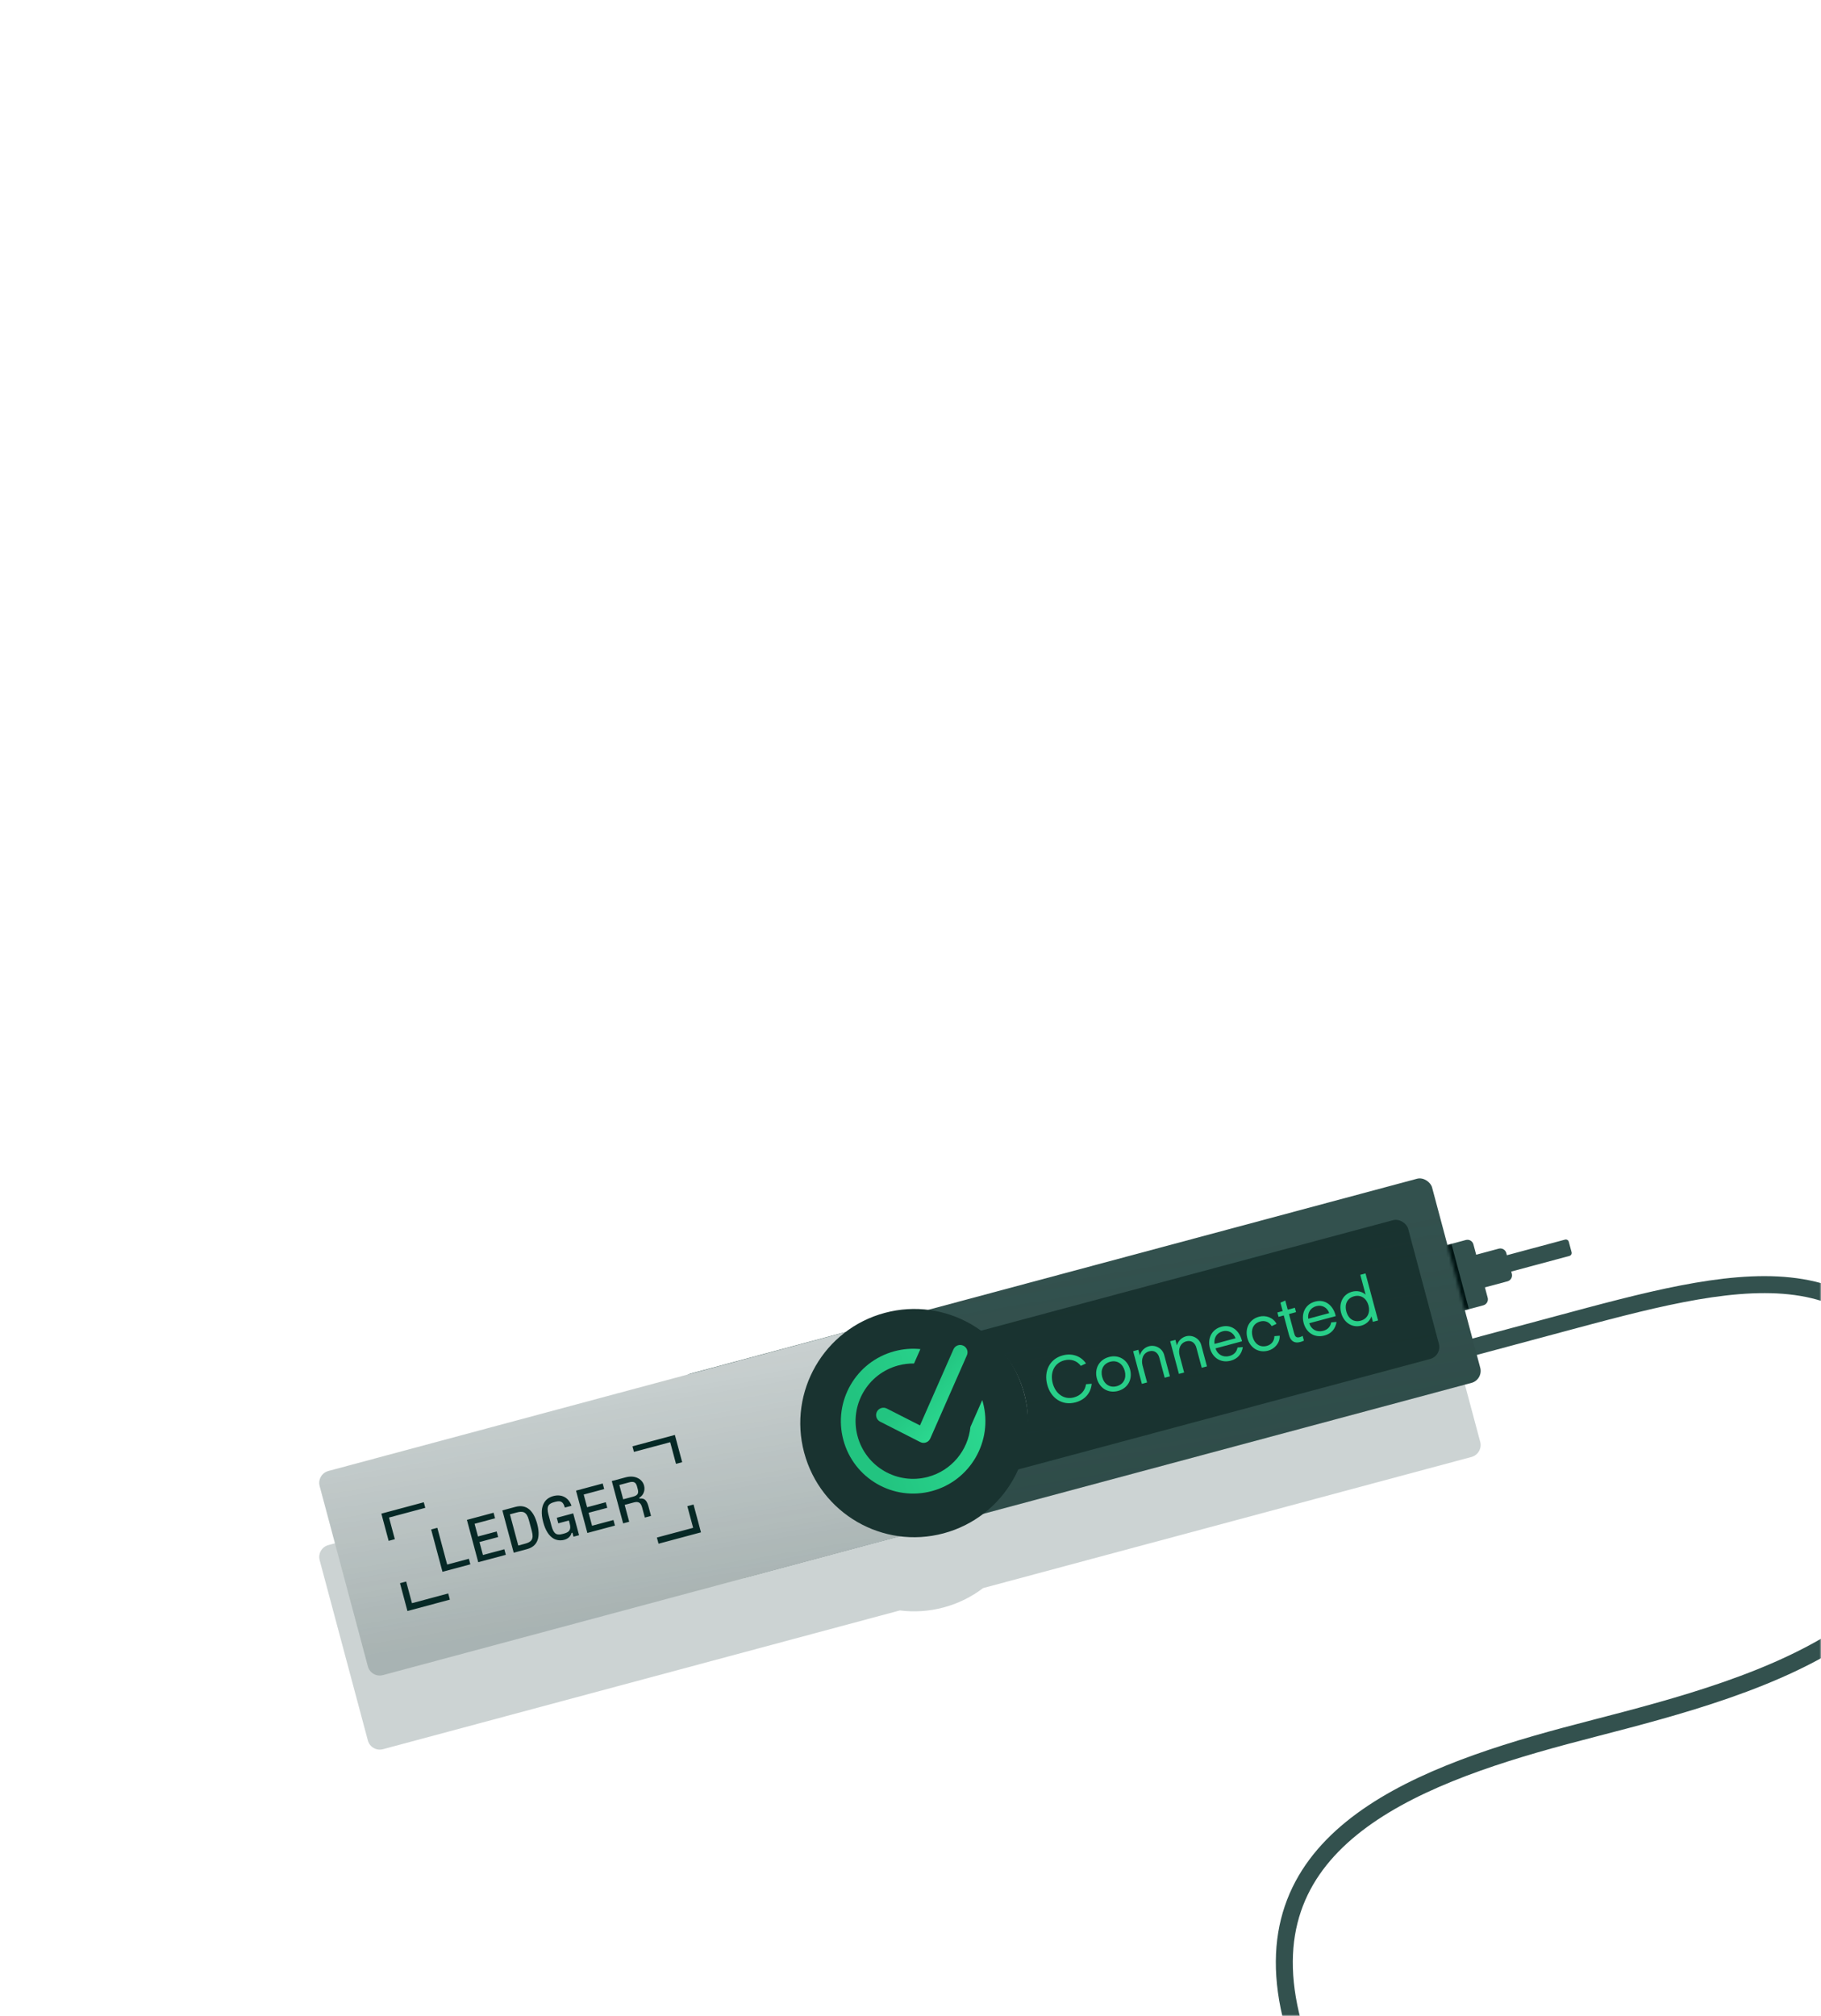 <svg width="590" height="653" viewBox="0 0 590 653" fill="none" xmlns="http://www.w3.org/2000/svg">
  <mask id="mask0_1608_41749" style="mask-type:alpha" maskUnits="userSpaceOnUse" x="0" y="0" width="590" height="653">
    <rect width="590" height="653" rx="16" fill="#FAF8F1" />
  </mask>
  <g mask="url(#mask0_1608_41749)">
    <g filter="url(#filter0_ddd_1608_41749)">
      <path
        d="M778.812 604.261C693.003 627.292 579.868 657.658 541.848 667.863C494.323 680.619 433.23 684.969 418.904 631.413C403.34 573.229 455.697 552.089 507.182 538.27C554.707 525.515 644.088 507.902 624.987 436.494C608.892 376.326 560.884 389.921 504.778 404.979L468.166 414.806"
        stroke="#33514E" stroke-width="5.5" />
    </g>
    <g filter="url(#filter1_ddd_1608_41749)">
      <path fill-rule="evenodd" clip-rule="evenodd"
        d="M300.841 424.284L459.067 381.815C461.201 381.243 463.394 382.508 463.964 384.643L479.584 443.033C480.154 445.167 478.888 447.361 476.754 447.934L318.528 490.402C314.823 493.224 310.521 495.386 305.747 496.667C300.974 497.948 296.169 498.231 291.552 497.643L124.084 542.592C121.95 543.164 119.758 541.899 119.187 539.765L103.568 481.374C102.997 479.24 104.264 477.046 106.397 476.473L223.869 444.943L223.889 444.938L273.866 431.524C277.57 428.702 281.873 426.54 286.646 425.259C291.419 423.978 296.224 423.696 300.841 424.284Z"
        fill="#CCD3D3" />
    </g>
    <rect width="251.502" height="68.443" rx="4"
      transform="matrix(-0.966 0.259 -0.258 -0.966 480.618 446.897)" fill="#33514E" />
    <rect width="251.502" height="46.541" rx="4"
      transform="matrix(-0.966 0.259 -0.258 -0.966 467.227 439.153)" fill="#193330" />
    <path
      d="M103.568 481.374C102.997 479.24 104.264 477.046 106.398 476.473L289.945 427.208C308.199 422.309 326.956 433.138 331.84 451.397C336.724 469.655 325.886 488.428 307.632 493.327L124.084 542.592C121.951 543.164 119.758 541.899 119.187 539.765L103.568 481.374Z"
      fill="#CCD3D3" />
    <path
      d="M320.796 454.361C324.046 466.51 316.848 478.997 304.721 482.252C292.594 485.507 280.128 478.298 276.878 466.149C273.628 453.999 280.826 441.512 292.953 438.257C305.08 435.002 317.546 442.211 320.796 454.361Z"
      stroke="#99A8A7" />
    <path fill-rule="evenodd" clip-rule="evenodd"
      d="M467.625 403.613L474.934 401.651C476.001 401.365 477.097 401.998 477.382 403.065L478.28 406.422L485.59 404.46C486.656 404.174 487.753 404.807 488.038 405.874L488.229 406.587L507.065 401.531C507.598 401.388 508.146 401.704 508.289 402.238L509.187 405.595C509.33 406.129 509.013 406.677 508.479 406.82L489.644 411.876L489.834 412.589C490.12 413.656 489.486 414.753 488.419 415.039L481.11 417.001L482.008 420.359C482.294 421.426 481.66 422.523 480.593 422.809L473.284 424.771L467.625 403.613Z"
      fill="#33514E" />
    <mask id="mask1_1608_41749" style="mask-type:alpha" maskUnits="userSpaceOnUse" x="468" y="401" width="43"
      height="24">
      <path fill-rule="evenodd" clip-rule="evenodd"
        d="M468.945 403.259L476.254 401.297C477.321 401.011 478.417 401.644 478.703 402.711L479.601 406.068L486.91 404.106C487.977 403.82 489.073 404.453 489.358 405.52L489.549 406.232L508.385 401.177C508.919 401.034 509.467 401.35 509.61 401.884L510.508 405.241C510.65 405.774 510.334 406.323 509.8 406.466L490.964 411.522L491.155 412.235C491.44 413.302 490.807 414.399 489.74 414.685L482.431 416.647L483.329 420.004C483.614 421.071 482.981 422.169 481.914 422.455L474.604 424.417L468.945 403.259Z"
        fill="#33514E" />
    </mask>
    <g mask="url(#mask1_1608_41749)">
      <g filter="url(#filter2_f_1608_41749)">
        <rect width="8.201" height="21.902" transform="matrix(0.966 -0.259 0.258 0.966 462.344 405.03)"
          fill="#001413" />
      </g>
    </g>
    <g clip-path="url(#clip0_1608_41749)">
      <path
        d="M212.829 498.034L213.364 500.032L227.113 496.348L224.699 487.337L222.695 487.874L224.574 494.887L212.829 498.034ZM204.86 468.296L205.396 470.294L217.141 467.147L219.021 474.16L221.024 473.623L218.609 464.612L204.86 468.296ZM201.912 485.653L200.667 481.01L203.81 480.168C205.343 479.757 206.029 480.119 206.402 481.51L206.622 482.333C207.005 483.763 206.606 484.395 205.054 484.811L201.912 485.653ZM207.121 485.139C208.455 484.382 209.099 482.782 208.674 481.195C208.406 480.196 207.772 479.4 206.832 478.875C205.647 478.226 204.269 478.113 202.639 478.549L198.22 479.734L201.895 493.447L203.859 492.92L202.394 487.455L205.341 486.665C206.853 486.26 207.63 486.724 208.05 488.291L208.927 491.563L210.93 491.026L210.137 488.068C209.56 485.913 208.829 485.227 207.194 485.413L207.121 485.139ZM190.704 490.02L196.753 488.399L196.27 486.597L190.221 488.218L189.118 484.104L195.757 482.325L195.274 480.523L186.632 482.839L190.306 496.552L199.243 494.157L198.76 492.355L191.827 494.213L190.704 490.02ZM184.318 492.508L184.57 493.449C185.1 495.427 184.546 496.269 182.72 496.758L182.288 496.874C180.461 497.364 179.419 497.012 178.69 494.289L177.703 490.606C176.968 487.864 177.739 487.048 179.565 486.558L179.958 486.453C181.746 485.974 182.494 486.488 183.006 488.324L185.167 487.745C184.246 485.094 181.983 483.874 179.272 484.601C177.956 484.953 176.967 485.66 176.352 486.664C175.424 488.151 175.261 490.295 175.996 493.037C176.705 495.682 177.819 497.483 179.362 498.371C180.402 498.954 181.657 499.079 182.777 498.779C183.955 498.463 184.91 497.704 185.186 496.538L185.461 496.464L185.808 497.757L187.615 497.273L185.72 490.201L180.397 491.627L180.88 493.43L184.318 492.508ZM165.215 490.509L167.356 489.935C169.379 489.393 170.616 489.608 171.35 492.351L172.316 495.955C173.051 498.697 172.088 499.502 170.064 500.044L167.923 500.618L165.215 490.509ZM170.724 501.799C174.476 500.794 175.109 497.58 174.033 493.564C172.941 489.489 170.703 487.107 167.01 488.097L162.767 489.234L166.442 502.947L170.724 501.799ZM155.349 499.494L161.399 497.873L160.916 496.07L154.866 497.691L153.764 493.577L160.402 491.798L159.919 489.996L151.277 492.312L154.951 506.025L163.889 503.63L163.406 501.828L156.472 503.686L155.349 499.494ZM141.692 494.88L139.689 495.417L143.363 509.13L152.399 506.709L151.916 504.907L144.884 506.791L141.692 494.88ZM129.595 512.82L132.009 521.832L145.758 518.148L145.223 516.149L133.477 519.296L131.598 512.283L129.595 512.82ZM123.505 490.095L125.92 499.106L127.923 498.569L126.044 491.556L137.79 488.409L137.254 486.411L123.505 490.095Z"
        fill="#032724" />
    </g>
    <path opacity="0.2" fill-rule="evenodd" clip-rule="evenodd"
      d="M106.397 476.473C104.264 477.046 102.997 479.24 103.568 481.374L119.187 539.765C119.758 541.899 121.95 543.165 124.084 542.592L241.557 511.062C241.564 511.06 241.57 511.058 241.576 511.057L476.754 447.934C478.888 447.361 480.155 445.167 479.584 443.033L463.965 384.643C463.394 382.508 461.202 381.243 459.068 381.815L290.008 427.192C289.987 427.197 289.966 427.203 289.945 427.208L106.397 476.473Z"
      fill="url(#paint0_linear_1608_41749)" />
    <ellipse rx="36.905" ry="36.959" transform="matrix(0.966 -0.259 0.258 0.966 296.197 460.963)"
      fill="#193330" />
    <path
      d="M347.982 452.631C344.687 453.516 341.973 451.41 341.078 448.067C340.184 444.724 341.483 441.54 344.799 440.65C347.038 440.049 348.987 440.819 350.187 442.425L351.855 441.637C350.186 439.205 347.321 438.228 344.321 439.033C340.012 440.189 338.155 444.248 339.304 448.543C340.453 452.838 344.087 455.423 348.481 454.244C351.459 453.444 353.454 451.253 353.705 448.215L351.867 448.368C351.615 450.386 350.178 452.042 347.982 452.631Z"
      fill="#28CF89" />
    <path
      d="M359.311 439.545C356.101 440.406 354.532 443.344 355.376 446.497C356.219 449.65 359.044 451.408 362.254 450.547C365.444 449.691 366.991 446.758 366.148 443.606C365.305 440.453 362.48 438.694 359.311 439.545ZM361.82 449.008C359.539 449.62 357.719 448.317 357.108 446.032C356.496 443.747 357.422 441.707 359.703 441.095C361.985 440.482 363.805 441.785 364.416 444.071C365.027 446.356 364.101 448.396 361.82 449.008Z"
      fill="#28CF89" />
    <path
      d="M372.252 436.071C370.837 436.451 369.694 437.597 369.305 439.017L368.823 437.218L367.134 437.672L369.964 448.251L371.653 447.797L370.193 442.338C369.678 440.413 370.257 438.262 372.369 437.695C373.996 437.259 375.2 438.205 375.613 439.75L377.356 446.267L379.046 445.813L377.195 438.894C376.624 436.757 374.364 435.504 372.252 436.071Z"
      fill="#28CF89" />
    <path
      d="M384.257 432.849C382.842 433.229 381.699 434.375 381.31 435.795L380.828 433.996L379.139 434.45L381.969 445.029L383.658 444.575L382.198 439.116C381.683 437.191 382.262 435.04 384.374 434.473C386.001 434.036 387.205 434.983 387.618 436.528L389.361 443.044L391.051 442.591L389.2 435.672C388.629 433.535 386.369 432.282 384.257 432.849Z"
      fill="#28CF89" />
    <path
      d="M402.326 434.1C401.471 430.905 398.939 428.886 395.728 429.747C392.56 430.598 391.177 433.554 392.015 436.686C392.858 439.838 395.572 441.604 398.761 440.748C400.958 440.159 402.296 438.643 402.676 436.341L400.95 436.487C400.682 437.942 399.769 438.845 398.333 439.23C396.284 439.78 394.453 438.775 393.825 436.767L402.401 434.465C402.394 434.353 402.354 434.205 402.326 434.1ZM393.504 435.311C393.253 433.36 394.202 431.744 396.124 431.229C397.941 430.741 399.68 431.657 400.305 433.485L393.504 435.311Z"
      fill="#28CF89" />
    <path
      d="M410.456 435.954C408.132 436.577 406.428 435.198 405.828 432.955C405.228 430.713 406.016 428.664 408.339 428.041C409.818 427.644 411.259 428.209 412.024 429.546L413.593 428.808C412.524 426.759 410.059 425.924 407.947 426.491C404.758 427.347 403.301 430.278 404.138 433.409C404.976 436.54 407.701 438.349 410.89 437.493C413.024 436.92 414.726 434.989 414.623 432.658L412.896 432.804C412.901 434.345 411.934 435.557 410.456 435.954Z"
      fill="#28CF89" />
    <path
      d="M419.908 425.026L419.528 423.609L417.226 424.227L416.428 421.244L414.854 421.961L415.579 424.669L413.868 425.128L414.247 426.546L415.937 426.092L417.623 432.397C418.133 434.302 419.289 435.239 421.274 434.706C421.676 434.598 422.087 434.442 422.465 434.25L422.052 432.705C421.785 432.89 421.479 433.018 421.184 433.097C419.874 433.449 419.562 432.875 419.245 431.69L417.626 425.639L419.908 425.026Z"
      fill="#28CF89" />
    <path
      d="M432.689 425.95C431.834 422.755 429.302 420.736 426.091 421.598C422.923 422.448 421.541 425.405 422.378 428.536C423.221 431.688 425.935 433.455 429.125 432.599C431.321 432.009 432.659 430.493 433.039 428.192L431.313 428.338C431.045 429.793 430.132 430.695 428.696 431.081C426.647 431.631 424.816 430.626 424.188 428.617L432.764 426.315C432.757 426.204 432.717 426.056 432.689 425.95ZM423.867 427.161C423.617 425.21 424.565 423.595 426.488 423.079C428.304 422.591 430.043 423.508 430.668 425.336L423.867 427.161Z"
      fill="#28CF89" />
    <path
      d="M442.423 412.475L440.734 412.928L442.454 419.36C441.344 418.343 439.725 417.961 438.057 418.409C435.142 419.191 433.679 422.101 434.517 425.233C435.36 428.385 438.085 430.194 441 429.411C442.647 428.969 443.88 427.822 444.333 426.385L444.809 428.162L446.498 427.709L442.423 412.475ZM443.394 422.873C443.994 425.115 443.121 427.186 440.84 427.799C438.707 428.371 436.869 427.255 436.212 424.8C435.561 422.367 436.569 420.464 438.723 419.886C441.005 419.273 442.794 420.63 443.394 422.873Z"
      fill="#28CF89" />
    <path fill-rule="evenodd" clip-rule="evenodd"
      d="M298.199 436.998C295.455 436.721 292.616 436.928 289.794 437.686C277.305 441.038 269.894 453.897 273.24 466.407C276.586 478.917 289.424 486.342 301.913 482.989C314.402 479.637 321.814 466.778 318.467 454.268C318.399 454.013 318.327 453.76 318.251 453.509L314.413 462.225C313.652 469.72 308.376 476.317 300.681 478.383C290.731 481.053 280.505 475.139 277.839 465.173C275.173 455.207 281.078 444.963 291.027 442.293C292.739 441.833 294.46 441.628 296.15 441.654L298.199 436.998Z"
      fill="url(#paint1_linear_1608_41749)" />
    <path fill-rule="evenodd" clip-rule="evenodd"
      d="M312.055 435.856C313.258 436.387 313.803 437.795 313.272 439L301.411 465.943C301.147 466.543 300.648 467.007 300.032 467.227C299.416 467.447 298.737 467.404 298.154 467.107L285.157 460.493C283.985 459.896 283.517 458.461 284.113 457.287C284.709 456.112 286.142 455.644 287.314 456.241L298.069 461.714L308.916 437.076C309.446 435.871 310.852 435.324 312.055 435.856Z"
      fill="url(#paint2_linear_1608_41749)" />
  </g>
  <defs>
    <filter id="filter0_ddd_1608_41749" x="397.366" y="387.359" width="398.156" height="323.455"
      filterUnits="userSpaceOnUse" color-interpolation-filters="sRGB">
      <feFlood flood-opacity="0" result="BackgroundImageFix" />
      <feColorMatrix in="SourceAlpha" type="matrix" values="0 0 0 0 0 0 0 0 0 0 0 0 0 0 0 0 0 0 127 0"
        result="hardAlpha" />
      <feOffset dy="2" />
      <feGaussianBlur stdDeviation="2" />
      <feColorMatrix type="matrix" values="0 0 0 0 0 0 0 0 0 0.078 0 0 0 0 0.075 0 0 0 0.34 0" />
      <feBlend mode="normal" in2="BackgroundImageFix" result="effect1_dropShadow_1608_41749" />
      <feColorMatrix in="SourceAlpha" type="matrix" values="0 0 0 0 0 0 0 0 0 0 0 0 0 0 0 0 0 0 127 0"
        result="hardAlpha" />
      <feOffset dy="6" />
      <feGaussianBlur stdDeviation="4" />
      <feColorMatrix type="matrix" values="0 0 0 0 0 0 0 0 0 0.078 0 0 0 0 0.075 0 0 0 0.24 0" />
      <feBlend mode="normal" in2="effect1_dropShadow_1608_41749" result="effect2_dropShadow_1608_41749" />
      <feColorMatrix in="SourceAlpha" type="matrix" values="0 0 0 0 0 0 0 0 0 0 0 0 0 0 0 0 0 0 127 0"
        result="hardAlpha" />
      <feOffset dy="16" />
      <feGaussianBlur stdDeviation="8" />
      <feColorMatrix type="matrix" values="0 0 0 0 0 0 0 0 0 0.078 0 0 0 0 0.075 0 0 0 0.14 0" />
      <feBlend mode="normal" in2="effect2_dropShadow_1608_41749" result="effect3_dropShadow_1608_41749" />
      <feBlend mode="normal" in="SourceGraphic" in2="effect3_dropShadow_1608_41749" result="shape" />
    </filter>
    <filter id="filter1_ddd_1608_41749" x="87.431" y="379.678" width="408.29" height="195.052"
      filterUnits="userSpaceOnUse" color-interpolation-filters="sRGB">
      <feFlood flood-opacity="0" result="BackgroundImageFix" />
      <feColorMatrix in="SourceAlpha" type="matrix" values="0 0 0 0 0 0 0 0 0 0 0 0 0 0 0 0 0 0 127 0"
        result="hardAlpha" />
      <feOffset dy="2" />
      <feGaussianBlur stdDeviation="2" />
      <feColorMatrix type="matrix" values="0 0 0 0 0 0 0 0 0 0.078 0 0 0 0 0.075 0 0 0 0.34 0" />
      <feBlend mode="normal" in2="BackgroundImageFix" result="effect1_dropShadow_1608_41749" />
      <feColorMatrix in="SourceAlpha" type="matrix" values="0 0 0 0 0 0 0 0 0 0 0 0 0 0 0 0 0 0 127 0"
        result="hardAlpha" />
      <feOffset dy="6" />
      <feGaussianBlur stdDeviation="4" />
      <feColorMatrix type="matrix" values="0 0 0 0 0 0 0 0 0 0.078 0 0 0 0 0.075 0 0 0 0.24 0" />
      <feBlend mode="normal" in2="effect1_dropShadow_1608_41749" result="effect2_dropShadow_1608_41749" />
      <feColorMatrix in="SourceAlpha" type="matrix" values="0 0 0 0 0 0 0 0 0 0 0 0 0 0 0 0 0 0 127 0"
        result="hardAlpha" />
      <feOffset dy="16" />
      <feGaussianBlur stdDeviation="8" />
      <feColorMatrix type="matrix" values="0 0 0 0 0 0 0 0 0 0.078 0 0 0 0 0.075 0 0 0 0.14 0" />
      <feBlend mode="normal" in2="effect2_dropShadow_1608_41749" result="effect3_dropShadow_1608_41749" />
      <feBlend mode="normal" in="SourceGraphic" in2="effect3_dropShadow_1608_41749" result="shape" />
    </filter>
    <filter id="filter2_f_1608_41749" x="459.344" y="399.904" width="19.581" height="29.284"
      filterUnits="userSpaceOnUse" color-interpolation-filters="sRGB">
      <feFlood flood-opacity="0" result="BackgroundImageFix" />
      <feBlend mode="normal" in="SourceGraphic" in2="BackgroundImageFix" result="shape" />
      <feGaussianBlur stdDeviation="1.5" result="effect1_foregroundBlur_1608_41749" />
    </filter>
    <linearGradient id="paint0_linear_1608_41749" x1="463.63" y1="381.371" x2="480.414" y2="480.969"
      gradientUnits="userSpaceOnUse">
      <stop offset="0.109" stop-color="#193330" stop-opacity="0" />
      <stop offset="0.951" stop-color="#193330" />
    </linearGradient>
    <linearGradient id="paint1_linear_1608_41749" x1="288.405" y1="486.615" x2="322.906" y2="475.289"
      gradientUnits="userSpaceOnUse">
      <stop stop-color="#22C480" />
      <stop offset="1" stop-color="#2BD78F" />
    </linearGradient>
    <linearGradient id="paint2_linear_1608_41749" x1="285.519" y1="461.022" x2="296.043" y2="470.949"
      gradientUnits="userSpaceOnUse">
      <stop stop-color="#22C480" />
      <stop offset="1" stop-color="#2BD78F" />
    </linearGradient>
    <clipPath id="clip0_1608_41749">
      <rect width="99.76" height="32.853" fill="white"
        transform="matrix(0.966 -0.259 0.258 0.966 122.995 490.444)" />
    </clipPath>
  </defs>
</svg>